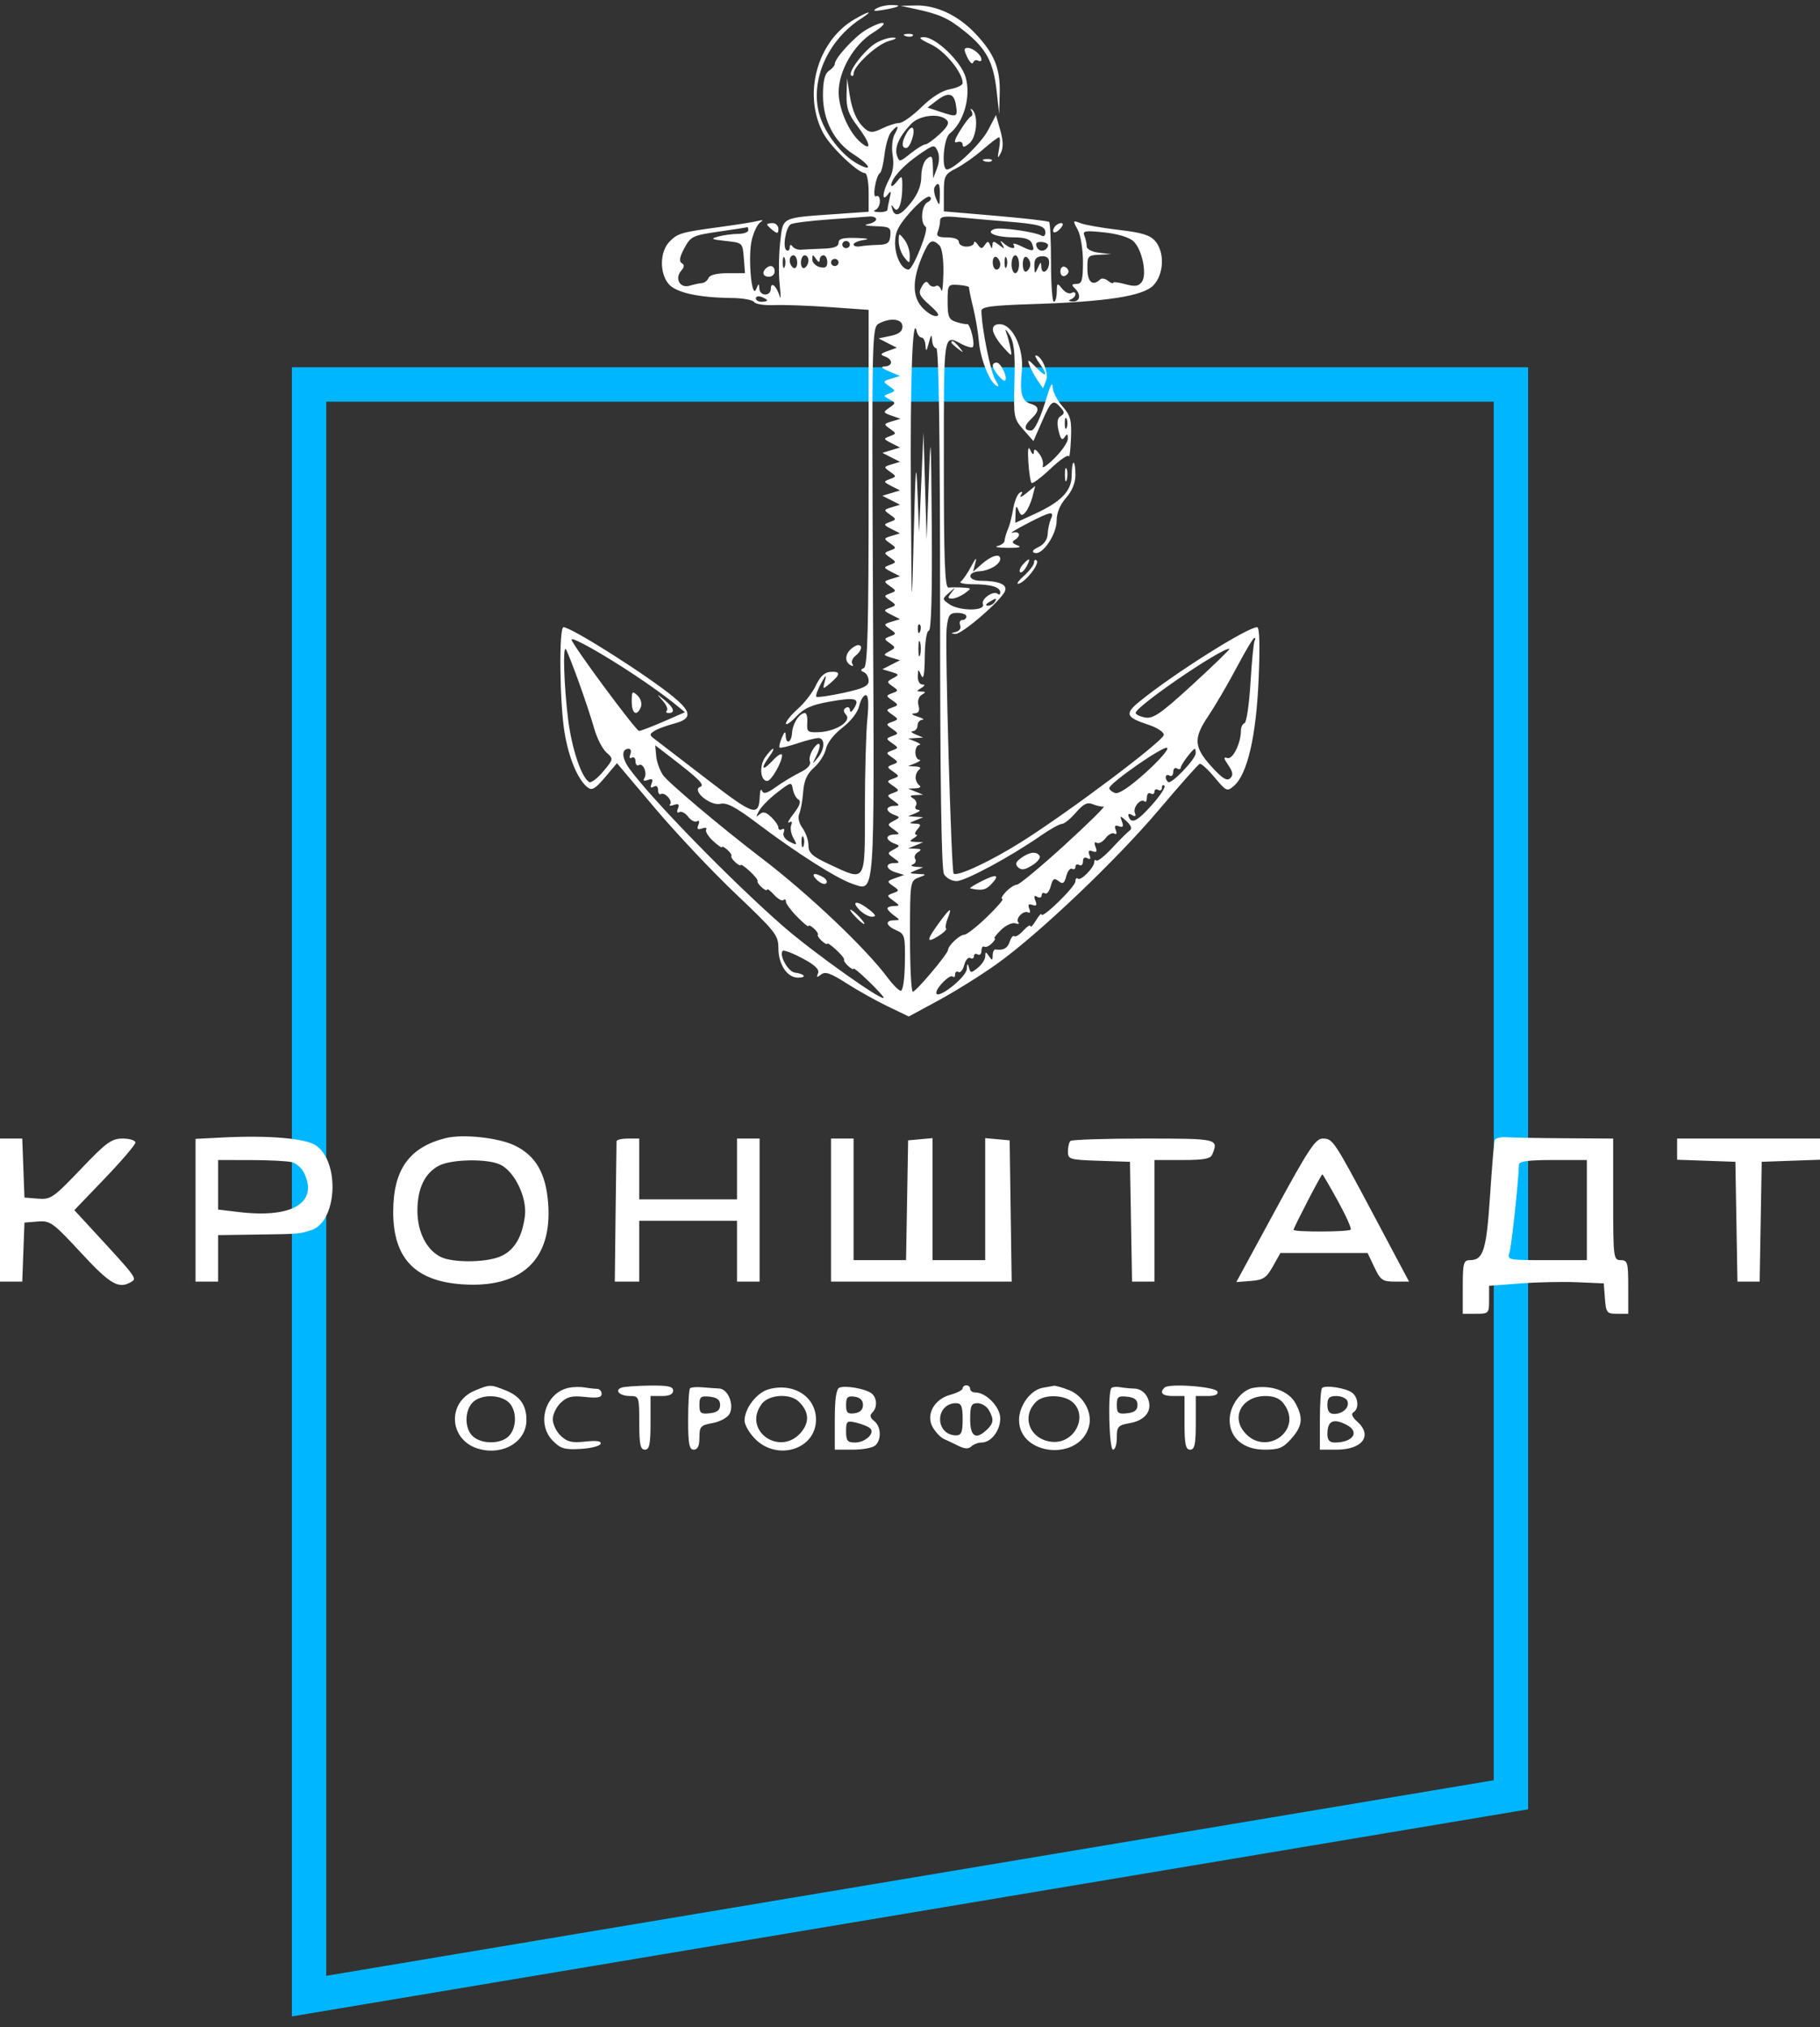 <svg width="106" height="118" viewBox="0 0 106 118" fill="none" xmlns="http://www.w3.org/2000/svg">
<rect x="0" y="0" width="106" height="118" fill="#333333" stroke="none"/>
<path d="M18 22.382H88V104.481L18 116.201V22.382Z" stroke="#00B7FF" stroke-width="2"/>
<path fill-rule="evenodd" clip-rule="evenodd" d="M51.029 0.501C50.798 0.645 50.928 0.666 51.467 0.572C52.411 0.408 52.59 0.289 51.887 0.293C51.596 0.295 51.21 0.389 51.029 0.501ZM53.219 0.503C54.733 0.829 55.186 1.03 56.166 1.81C57.435 2.819 57.858 3.601 58.044 5.286L58.194 6.639L58.225 5.436C58.263 3.978 57.911 3.119 56.799 1.946C55.794 0.886 54.527 0.292 53.328 0.319L52.453 0.338L53.219 0.503ZM49.776 1.117C47.589 2.384 46.735 5.497 47.953 7.766C48.374 8.551 49.971 10.074 50.373 10.074C50.493 10.074 50.591 10.581 50.591 11.2V12.327L48.675 12.462C45.445 12.689 45.608 12.605 45.437 14.127C45.355 14.854 45.343 15.948 45.409 16.56C45.476 17.172 45.477 17.485 45.412 17.256C45.243 16.669 44.897 16.361 44.897 16.798C44.897 17.267 44.244 17.257 44.224 16.788C44.211 16.477 44.184 16.484 44.039 16.836C43.773 17.483 43.55 14.912 43.789 13.947C43.899 13.501 44.119 13.05 44.279 12.944C44.483 12.809 44.44 12.786 44.13 12.864C43.889 12.926 42.953 13.076 42.05 13.198C39.658 13.521 39.478 13.573 38.99 14.071C38.426 14.646 38.402 15.897 38.943 16.532C39.374 17.038 40.68 17.326 42.639 17.348C43.264 17.355 43.841 17.46 43.92 17.583C44 17.705 44.523 17.786 45.083 17.762C45.643 17.738 47.111 17.791 48.346 17.879L50.591 18.038V28.402C50.591 36.49 50.531 38.794 50.317 38.888C50.098 38.986 50.098 39.034 50.317 39.131C50.468 39.198 50.591 39.425 50.591 39.635C50.591 39.936 50.279 40.084 49.12 40.336C48.311 40.511 47.604 40.611 47.548 40.559C47.493 40.506 47.614 40.159 47.817 39.788C48.103 39.265 48.155 39.23 48.045 39.634C47.905 40.152 47.907 40.153 48.372 39.758C48.968 39.252 48.963 39.071 48.354 39.113C48.026 39.136 47.758 39.387 47.524 39.891C47.335 40.3 46.863 40.915 46.476 41.259C46.089 41.602 45.773 41.987 45.773 42.115C45.773 42.243 46.044 42.062 46.375 41.713C46.844 41.219 47.279 41.027 48.344 40.841C49.835 40.581 50.096 40.654 49.742 41.232C49.604 41.457 49.506 41.501 49.502 41.339C49.499 41.19 49.392 41.128 49.266 41.202C49.108 41.295 49.112 41.423 49.281 41.617C49.608 41.991 48.679 42.579 47.694 42.622C47.041 42.65 46.981 42.602 47.018 42.08C47.041 41.766 46.979 41.508 46.881 41.508C46.561 41.508 46.166 42.111 46.133 42.648C46.097 43.238 45.78 43.374 45.759 42.809C45.749 42.544 45.687 42.581 45.535 42.943C45.42 43.218 45.361 43.476 45.405 43.518C45.45 43.56 45.907 43.453 46.423 43.28C46.939 43.107 47.496 42.965 47.662 42.965C48.066 42.965 48.044 43.622 47.622 44.122C47.293 44.513 47.29 44.511 47.513 44.072C47.867 43.375 47.787 43.022 47.396 43.553C47.204 43.813 47.102 44.161 47.169 44.326C47.247 44.52 47.039 44.75 46.587 44.972C46.199 45.161 45.572 45.541 45.192 45.815C44.684 46.182 44.472 46.243 44.388 46.045C44.325 45.897 44.265 46.01 44.254 46.296C44.203 47.581 43.953 47.504 41.151 45.346C39.674 44.208 38.312 43.162 38.123 43.021C37.819 42.794 37.817 42.74 38.107 42.553C38.288 42.436 38.806 42.243 39.257 42.124C40.296 41.851 40.301 41.474 39.278 40.617C37.803 39.382 33.285 36.512 32.818 36.512C32.549 36.512 32.59 40.856 32.876 42.613C33.121 44.12 33.65 45.387 34.224 45.839C34.473 46.036 34.669 45.923 35.233 45.256L35.933 44.428L38.17 47.074C39.4 48.528 41.516 50.77 42.871 52.054C45.155 54.219 45.335 54.448 45.335 55.189C45.335 56.146 45.843 56.912 46.479 56.912C47.017 56.912 46.877 56.699 46.286 56.617C45.895 56.563 45.352 55.577 45.589 55.352C45.654 55.291 46.171 55.488 46.738 55.789C47.46 56.173 47.732 56.433 47.643 56.654C47.541 56.906 47.578 56.921 47.821 56.73C48.062 56.54 48.376 56.649 49.304 57.243C49.952 57.658 51.032 58.262 51.705 58.586L52.929 59.174L54.662 58.236C55.615 57.721 57.134 56.773 58.037 56.13C60.462 54.405 64.999 50.094 67.509 47.128C68.72 45.697 69.784 44.499 69.871 44.465C69.959 44.432 70.35 44.787 70.74 45.255C71.418 46.069 71.468 46.091 71.863 45.751C72.648 45.076 73.159 42.882 73.303 39.582C73.389 37.598 73.359 36.512 73.218 36.512C72.644 36.512 68.307 39.252 66.359 40.846C65.487 41.56 65.568 41.758 66.912 42.2C67.391 42.358 67.783 42.617 67.783 42.777C67.783 43.117 62.307 47.233 59.489 49.01C57.712 50.131 55.732 51.056 55.54 50.853C55.405 50.711 55.03 37.49 55.135 36.564C55.223 35.796 55.305 35.679 55.761 35.679C56.049 35.679 56.285 35.773 56.285 35.887C56.285 36.002 56.176 36.095 56.043 36.095C55.909 36.095 55.855 36.23 55.921 36.395C55.991 36.568 55.886 36.733 55.671 36.787C55.366 36.863 55.361 36.884 55.643 36.904C56.029 36.931 58.342 34.929 58.537 34.399C58.675 34.024 58.166 33.813 57.106 33.809C56.35 33.805 56.304 33.296 57.056 33.255C57.632 33.223 58.256 32.846 58.256 32.531C58.256 32.201 57.747 32.34 57.203 32.817L56.669 33.285L56.808 32.765C56.903 32.41 56.824 32.476 56.562 32.973C56.35 33.374 56.078 33.77 55.957 33.855C55.836 33.939 56.148 34.009 56.65 34.011C57.712 34.014 58.256 34.176 58.256 34.487C58.256 34.608 58.194 34.648 58.118 34.576C57.876 34.346 57.121 34.864 57.247 35.175C57.411 35.581 55.864 35.578 55.287 35.171C54.866 34.875 54.866 34.868 55.288 34.495C55.663 34.162 55.68 34.161 55.425 34.482C55.183 34.787 55.188 34.846 55.45 34.846C55.622 34.846 55.955 34.709 56.188 34.541C56.6 34.245 56.596 34.234 56.066 34.204C55.765 34.187 55.395 34.188 55.245 34.206C55.03 34.233 54.971 32.664 54.971 26.963C54.971 19.206 54.931 19.467 56.03 20.041C56.311 20.188 56.592 20.261 56.653 20.202C56.809 20.054 56.505 18.819 56.324 18.864C56.242 18.884 55.954 18.828 55.683 18.741C55.262 18.604 55.19 18.433 55.19 17.563C55.19 16.566 55.204 16.545 55.828 16.588C56.18 16.612 56.455 16.678 56.441 16.736C56.427 16.793 56.531 17.308 56.673 17.881C56.815 18.453 56.967 19.343 57.01 19.858C57.096 20.884 57.622 22.216 58.038 22.46C58.197 22.554 58.172 22.42 57.975 22.122C57.699 21.703 57.161 19.042 57.161 18.091C57.161 17.86 57.763 17.78 60.063 17.706C64.463 17.566 66.578 17.239 67.181 16.606C67.789 15.966 67.843 14.69 67.288 14.04C66.987 13.686 66.522 13.543 65.153 13.382C64.191 13.269 63.19 13.093 62.93 12.992C62.477 12.814 62.47 12.83 62.765 13.366C62.934 13.674 63.072 14.511 63.073 15.226C63.074 16.313 63.013 16.527 62.702 16.527C62.413 16.527 62.388 16.583 62.593 16.777C62.979 17.145 62.913 17.571 62.472 17.552C62.243 17.542 62.199 17.493 62.363 17.43C62.513 17.373 62.636 17.234 62.636 17.122C62.636 17.011 62.531 16.981 62.403 17.056C62.274 17.132 62.031 17.02 61.862 16.808C61.575 16.448 61.555 16.46 61.548 16.996C61.544 17.311 61.468 17.568 61.377 17.568C61.287 17.568 61.213 16.545 61.213 15.295C61.213 14.045 61.163 12.977 61.103 12.921C61.043 12.864 59.639 12.703 57.982 12.561L54.971 12.304V11.236C54.971 10.244 55.021 10.143 55.688 9.802C56.083 9.6 56.778 9.11 57.233 8.714C57.689 8.317 58.118 7.992 58.186 7.992C58.255 7.992 58.255 8.297 58.186 8.669C58.083 9.231 58.1 9.272 58.286 8.911C58.443 8.608 58.434 8.205 58.259 7.586L58.007 6.696L57.559 7.557C57.145 8.352 55.566 9.866 55.151 9.866C54.816 9.866 54.955 8.056 55.312 7.775C56.136 7.125 56.563 5.614 56.24 4.495C55.976 3.579 54.501 2.164 53.812 2.164C53.448 2.164 53.55 2.268 54.221 2.584C55.041 2.97 56.066 4.221 56.066 4.837C56.066 4.959 55.736 5.118 55.334 5.19C54.869 5.273 54.259 5.657 53.664 6.24C53.148 6.746 52.566 7.16 52.37 7.161C52.175 7.162 51.73 7.303 51.383 7.476C50.893 7.719 50.681 7.734 50.44 7.543C49.941 7.15 49.636 6.498 49.48 5.494L49.335 4.558L49.306 5.515C49.283 6.276 49.412 6.65 49.934 7.335C50.699 8.339 50.802 8.86 50.122 8.285C49.446 7.714 48.849 6.356 48.844 5.379C48.837 4.139 49.728 2.592 50.847 1.902C51.884 1.263 51.527 1.107 50.452 1.731C49.788 2.116 48.62 3.385 48.62 3.722C48.62 3.813 48.465 3.995 48.276 4.127C48.032 4.296 47.931 4.714 47.931 5.556C47.931 7.003 48.589 8.267 49.715 8.986C50.7 9.614 50.871 10.044 49.931 9.529C49.014 9.028 48.029 7.749 47.721 6.661C47.166 4.704 48.193 2.348 50.153 1.082C50.91 0.593 50.636 0.618 49.776 1.117ZM52.74 2.098C52.898 2.158 53.087 2.15 53.16 2.081C53.232 2.012 53.103 1.963 52.872 1.972C52.617 1.982 52.565 2.031 52.74 2.098ZM51.016 2.506C50.364 2.89 49.367 4.192 49.574 4.389C49.651 4.463 49.715 4.417 49.715 4.287C49.715 3.84 51.075 2.58 51.763 2.391C52.2 2.271 52.292 2.196 52.014 2.188C51.774 2.181 51.324 2.324 51.016 2.506ZM56.336 3.332C56.48 3.632 56.634 3.771 56.679 3.643C56.724 3.515 56.851 3.463 56.961 3.528C57.071 3.593 57.161 3.565 57.161 3.467C57.161 3.199 56.674 2.788 56.355 2.788C56.133 2.788 56.129 2.9 56.336 3.332ZM55.675 6.119C55.784 6.823 55.753 6.836 54.748 6.503L54.022 6.262L54.521 5.878C55.231 5.332 55.564 5.401 55.675 6.119ZM56.58 6.466C56.66 6.599 56.648 6.739 56.553 6.778C56.458 6.816 56.168 7.194 55.91 7.616C55.577 8.16 55.531 8.351 55.752 8.271C55.925 8.208 56.066 8.274 56.066 8.419C56.066 8.6 56.191 8.574 56.469 8.335C56.888 7.974 56.991 6.706 56.627 6.39C56.521 6.298 56.499 6.332 56.58 6.466ZM55.128 6.976C55.308 7.147 55.202 7.367 54.726 7.808C54.371 8.139 53.992 8.409 53.885 8.409C53.778 8.409 53.395 8.645 53.033 8.934C52.399 9.442 52.371 9.446 52.238 9.046C52.084 8.587 52.385 7.923 53.066 7.212C53.551 6.705 54.705 6.573 55.128 6.976ZM52.108 7.812C51.967 8.063 51.916 8.597 51.99 9.039C52.076 9.548 52.008 10.03 51.796 10.417C51.398 11.141 51.332 11.824 51.708 11.323C51.892 11.078 51.916 11.123 51.817 11.531C51.748 11.818 51.691 12.122 51.689 12.208C51.687 12.294 51.464 12.357 51.193 12.348C50.922 12.339 50.824 12.284 50.974 12.226C51.125 12.168 51.248 11.936 51.248 11.71C51.248 11.484 51.151 11.356 51.032 11.425C50.787 11.569 51.002 10.244 51.251 10.074C51.335 10.017 51.455 9.525 51.518 8.982C51.581 8.438 51.755 7.852 51.905 7.68C52.298 7.231 52.399 7.296 52.108 7.812ZM52.799 7.753C52.504 8.276 52.496 8.617 52.777 8.617C53.017 8.617 53.338 7.62 53.154 7.445C53.089 7.383 52.929 7.522 52.799 7.753ZM54.575 9.795L54.349 10.386L54.331 9.684C54.317 9.085 54.266 9.02 53.986 9.242C53.801 9.387 53.657 9.841 53.657 10.274C53.657 10.797 53.462 11.293 53.055 11.802C52.44 12.572 52.108 12.675 51.957 12.143C51.888 11.901 51.911 11.897 52.077 12.121C52.322 12.453 52.558 11.798 52.552 10.803C52.548 10.209 52.532 10.198 52.227 10.582C52.05 10.805 51.905 10.896 51.905 10.785C51.905 10.406 52.607 9.629 53.513 9.006C54.38 8.408 54.424 8.4 54.609 8.794C54.725 9.042 54.712 9.439 54.575 9.795ZM57.339 9.384C57.497 9.444 57.686 9.436 57.759 9.367C57.831 9.298 57.702 9.249 57.471 9.258C57.216 9.268 57.164 9.317 57.339 9.384ZM54.738 11.375C54.725 12.008 54.711 12.02 54.519 11.564C54.406 11.296 54.369 10.992 54.436 10.888C54.66 10.543 54.752 10.691 54.738 11.375ZM54.017 11.777C53.663 11.965 53.588 12.984 53.912 13.203C54.118 13.343 53.179 15.686 52.915 15.691C52.523 15.698 52.138 14.946 52.131 14.162C52.125 13.521 52.305 13.153 53.021 12.341C53.514 11.781 54.019 11.383 54.144 11.456C54.283 11.538 54.234 11.662 54.017 11.777ZM51.029 12.766C51.029 12.872 50.807 13 50.536 13.05C50.265 13.1 50.461 13.153 50.972 13.168C51.821 13.194 51.896 13.241 51.855 13.717C51.818 14.144 51.69 14.241 51.145 14.254C50.78 14.262 50.309 14.301 50.098 14.339C49.888 14.377 49.715 14.33 49.715 14.233C49.715 14.136 49.986 14.018 50.317 13.97C50.689 13.917 50.522 13.872 49.879 13.852C49.086 13.829 48.839 13.895 48.839 14.133C48.839 14.357 48.575 14.455 47.908 14.477C47.396 14.495 46.829 14.521 46.649 14.537C46.468 14.552 46.248 14.467 46.159 14.349C46.057 14.212 45.997 14.233 45.995 14.406C45.993 14.556 45.91 14.63 45.809 14.571C45.565 14.428 45.762 13.228 46.059 13.053C46.188 12.977 47.187 12.852 48.278 12.775C49.37 12.698 50.435 12.621 50.646 12.604C50.856 12.586 51.029 12.659 51.029 12.766ZM58.585 12.891C60.518 13.046 60.884 13.149 60.884 13.535C60.884 13.706 60.793 13.792 60.682 13.727C60.291 13.497 58.256 13.21 57.911 13.336C57.35 13.54 57.999 13.814 59.054 13.818C59.692 13.82 60.003 13.923 60.1 14.163C60.294 14.646 60.182 14.68 59.498 14.343C59.169 14.18 58.957 14.137 59.028 14.246C59.216 14.534 58.834 14.492 58.487 14.185C58.247 13.974 58.226 13.984 58.376 14.238C58.534 14.507 58.508 14.51 58.189 14.264C57.875 14.022 57.816 14.022 57.801 14.264C57.786 14.504 57.764 14.505 57.665 14.266C57.565 14.027 57.516 14.027 57.354 14.266C57.194 14.502 57.125 14.497 56.945 14.238C56.827 14.066 56.728 14.022 56.726 14.141C56.725 14.259 56.526 14.356 56.285 14.356C56.044 14.356 55.847 14.236 55.847 14.089C55.847 13.928 55.575 13.821 55.167 13.821C54.636 13.821 54.516 13.749 54.619 13.492C54.692 13.311 54.752 13.023 54.752 12.852C54.752 12.603 54.976 12.564 55.902 12.655C56.534 12.717 57.742 12.823 58.585 12.891ZM44.678 13.067C44.678 13.11 44.825 13.262 45.006 13.405C45.275 13.617 45.335 13.603 45.335 13.326C45.335 13.14 45.187 12.989 45.006 12.989C44.825 12.989 44.678 13.024 44.678 13.067ZM61.423 13.211C61.187 13.573 61.456 13.65 61.756 13.306C61.929 13.108 61.945 12.989 61.8 12.989C61.672 12.989 61.502 13.088 61.423 13.211ZM43.583 13.405C43.583 13.519 43.312 13.614 42.98 13.616C42.649 13.617 42.132 13.687 41.831 13.771C41.36 13.901 41.422 13.937 42.269 14.028C43.251 14.133 43.254 14.136 43.321 15.018L43.389 15.903H42.384C41.748 15.903 41.338 16.005 41.267 16.18C41.205 16.333 41.036 16.467 40.89 16.478C40.745 16.488 40.418 16.558 40.163 16.633C39.601 16.799 39.278 16.215 39.677 15.757C39.864 15.542 39.872 15.414 39.702 15.315C39.538 15.218 39.587 14.945 39.858 14.446C40.232 13.757 40.341 13.704 41.863 13.484C42.749 13.356 43.498 13.239 43.528 13.224C43.558 13.209 43.583 13.29 43.583 13.405ZM66.001 14.032C66.52 14.501 66.828 15.993 66.494 16.423C66.304 16.669 66.094 16.695 65.538 16.543C65.147 16.436 64.826 16.4 64.826 16.463C64.826 16.527 64.694 16.474 64.532 16.347C64.371 16.219 64.171 16.179 64.088 16.258C63.647 16.677 63.344 16.442 63.333 15.673C63.321 14.905 63.358 14.86 64.019 14.829L64.717 14.796L64.005 14.712C63.596 14.663 63.293 14.508 63.293 14.345C63.293 14.19 63.233 13.913 63.158 13.729C63.041 13.438 63.186 13.412 64.308 13.529C65.076 13.609 65.757 13.812 66.001 14.032ZM52.343 14.054C52.343 14.34 52.488 14.756 52.664 14.979C52.975 15.368 52.986 15.364 52.986 14.862C52.986 14.576 52.841 14.16 52.664 13.938C52.354 13.547 52.343 13.552 52.343 14.054ZM49.496 14.238C49.496 14.352 49.397 14.446 49.277 14.446C49.156 14.446 49.058 14.352 49.058 14.238C49.058 14.123 49.156 14.029 49.277 14.029C49.397 14.029 49.496 14.123 49.496 14.238ZM54.708 14.279C54.865 14.428 54.961 15.078 54.946 15.893C54.932 16.643 54.875 17.091 54.819 16.889C54.764 16.688 54.617 16.582 54.492 16.656C54.367 16.729 54.188 16.671 54.094 16.526C53.968 16.332 53.859 16.377 53.679 16.696C53.471 17.067 53.538 17.22 54.149 17.764C54.67 18.229 54.763 18.399 54.494 18.4C54.292 18.401 53.913 18.143 53.652 17.828C53.115 17.182 53.15 16.192 53.758 14.81C54.124 13.977 54.292 13.883 54.708 14.279ZM61.038 14.321C60.918 14.663 60.507 14.689 60.376 14.364C60.291 14.153 60.386 14.067 60.68 14.088C60.916 14.105 61.077 14.21 61.038 14.321ZM45.699 15.539C45.638 15.682 45.588 15.565 45.588 15.278C45.588 14.992 45.638 14.875 45.699 15.018C45.76 15.161 45.76 15.396 45.699 15.539ZM46.43 15.291C46.43 15.526 46.331 15.662 46.211 15.591C46.09 15.52 45.992 15.327 45.992 15.162C45.992 14.997 46.09 14.862 46.211 14.862C46.331 14.862 46.43 15.055 46.43 15.291ZM47.087 15.162C47.087 15.327 46.988 15.52 46.868 15.591C46.747 15.662 46.649 15.526 46.649 15.291C46.649 15.055 46.747 14.862 46.868 14.862C46.988 14.862 47.087 14.997 47.087 15.162ZM47.74 15.122C47.742 14.979 47.842 14.862 47.963 14.862C48.083 14.862 48.182 15.041 48.182 15.259C48.182 15.553 48.069 15.628 47.744 15.547C47.503 15.487 47.307 15.285 47.309 15.098C47.312 14.802 47.34 14.799 47.525 15.07C47.666 15.278 47.738 15.296 47.74 15.122ZM58.256 15.395C58.256 15.56 58.158 15.695 58.037 15.695C57.917 15.695 57.818 15.502 57.818 15.266C57.818 15.03 57.917 14.895 58.037 14.966C58.158 15.037 58.256 15.23 58.256 15.395ZM58.62 15.539C58.559 15.682 58.51 15.565 58.51 15.278C58.51 14.992 58.559 14.875 58.62 15.018C58.681 15.161 58.681 15.396 58.62 15.539ZM59.351 15.383C59.351 15.669 59.253 15.903 59.132 15.903C59.012 15.903 58.913 15.669 58.913 15.383C58.913 15.096 59.012 14.862 59.132 14.862C59.253 14.862 59.351 15.096 59.351 15.383ZM60.008 15.383C60.008 15.541 59.91 15.728 59.789 15.799C59.665 15.872 59.57 15.693 59.57 15.383C59.57 15.072 59.665 14.893 59.789 14.966C59.91 15.037 60.008 15.224 60.008 15.383ZM61.103 15.279C61.103 15.786 60.67 16.046 60.65 15.551C60.636 15.215 60.614 15.219 60.446 15.591C60.275 15.97 60.257 15.961 60.243 15.479C60.231 15.094 60.346 14.942 60.665 14.919C60.96 14.898 61.103 15.016 61.103 15.279ZM48.839 15.278C48.839 15.393 48.74 15.487 48.62 15.487C48.499 15.487 48.401 15.393 48.401 15.278C48.401 15.164 48.499 15.07 48.62 15.07C48.74 15.07 48.839 15.164 48.839 15.278ZM44.605 15.626C44.353 15.865 44.445 16.111 44.787 16.111C44.968 16.111 45.116 15.971 45.116 15.799C45.116 15.474 44.857 15.386 44.605 15.626ZM61.76 15.799C61.76 15.99 61.866 16.112 61.996 16.071C62.125 16.03 62.231 15.908 62.231 15.799C62.231 15.69 62.125 15.568 61.996 15.527C61.866 15.486 61.76 15.608 61.76 15.799ZM44.678 17.486C44.678 17.532 44.53 17.568 44.349 17.568C44.169 17.568 44.021 17.477 44.021 17.367C44.021 17.256 44.169 17.219 44.349 17.285C44.53 17.351 44.678 17.442 44.678 17.486ZM52.562 19.009C52.562 19.289 52.353 19.452 51.866 19.554L51.169 19.7L51.702 19.973L52.233 20.245L51.706 20.433C51.267 20.589 51.239 20.643 51.541 20.753C52.021 20.928 52.008 21.311 51.522 21.332C51.272 21.343 51.362 21.443 51.781 21.619L52.423 21.888L51.904 22.044C51.411 22.193 51.405 22.215 51.788 22.481C52.169 22.746 52.17 22.769 51.805 22.902C51.437 23.036 51.437 23.052 51.808 23.25C52.179 23.447 52.178 23.469 51.797 23.734C51.42 23.996 51.427 24.021 51.922 24.195L52.445 24.379L51.941 24.531C51.463 24.675 51.458 24.698 51.835 24.962C52.219 25.231 52.219 25.246 51.825 25.392C51.443 25.532 51.449 25.559 51.917 25.797L52.419 26.052L51.905 26.207L51.391 26.362L51.905 26.624L52.419 26.885L51.928 27.033C51.462 27.174 51.457 27.195 51.835 27.46C52.219 27.729 52.219 27.744 51.825 27.89C51.443 28.03 51.449 28.057 51.917 28.295L52.419 28.55L51.905 28.705L51.391 28.86L51.905 29.122L52.419 29.383L51.928 29.531C51.462 29.672 51.457 29.693 51.835 29.958C52.219 30.227 52.219 30.242 51.825 30.388C51.443 30.528 51.449 30.555 51.917 30.793L52.419 31.048L51.928 31.197C51.462 31.337 51.457 31.359 51.835 31.623C52.215 31.89 52.216 31.909 51.844 32.046C51.47 32.184 51.47 32.201 51.844 32.462C52.216 32.723 52.215 32.742 51.825 32.886C51.443 33.026 51.449 33.053 51.917 33.291L52.419 33.546L51.928 33.695C51.462 33.835 51.457 33.857 51.835 34.122C52.215 34.388 52.216 34.407 51.844 34.544C51.47 34.681 51.47 34.699 51.844 34.96C52.216 35.221 52.215 35.24 51.825 35.384C51.443 35.524 51.449 35.551 51.917 35.789L52.419 36.044L51.928 36.193C51.462 36.333 51.457 36.355 51.835 36.62C52.215 36.886 52.216 36.905 51.844 37.042C51.479 37.176 51.478 37.202 51.825 37.444C52.172 37.685 52.17 37.716 51.796 37.915C51.424 38.112 51.432 38.138 51.907 38.282L52.419 38.436L51.905 38.698L51.391 38.959L51.903 39.113C52.378 39.257 52.386 39.283 52.014 39.48C51.64 39.679 51.638 39.711 51.985 39.952C52.332 40.193 52.331 40.219 51.966 40.353C51.593 40.491 51.593 40.508 51.966 40.77C52.34 41.031 52.34 41.048 51.966 41.186C51.593 41.323 51.593 41.341 51.966 41.602C52.34 41.864 52.34 41.881 51.966 42.019C51.593 42.156 51.593 42.173 51.966 42.435C52.34 42.696 52.34 42.714 51.966 42.851C51.593 42.989 51.593 43.006 51.966 43.267C52.34 43.529 52.34 43.546 51.966 43.684C51.593 43.821 51.593 43.839 51.966 44.1C52.327 44.353 52.328 44.383 51.987 44.507C51.647 44.632 51.649 44.663 52.012 44.915C52.389 45.178 52.389 45.194 52.012 45.331C51.634 45.469 51.634 45.485 52.012 45.748C52.389 46.01 52.389 46.026 52.012 46.164C51.638 46.3 51.639 46.322 52.036 46.607C52.416 46.881 52.419 46.908 52.069 46.914C51.858 46.917 51.686 47.004 51.686 47.106C51.686 47.208 51.858 47.355 52.069 47.432C52.431 47.565 52.43 47.585 52.054 47.785C51.669 47.991 51.669 48.008 52.054 48.285C52.426 48.553 52.427 48.573 52.069 48.579C51.858 48.583 51.686 48.669 51.686 48.772C51.686 48.874 51.858 49.02 52.069 49.098C52.431 49.23 52.43 49.25 52.054 49.451C51.669 49.657 51.669 49.673 52.054 49.951C52.426 50.219 52.427 50.238 52.069 50.244C51.524 50.254 51.594 50.611 52.175 50.787L52.664 50.934L52.141 51.118C51.649 51.291 51.641 51.319 52.011 51.576C52.389 51.839 52.389 51.855 52.012 51.993C51.638 52.129 51.639 52.151 52.036 52.436C52.416 52.71 52.419 52.736 52.069 52.742C51.858 52.746 51.686 52.809 51.686 52.882C51.686 52.956 51.858 53.14 52.069 53.292C52.434 53.555 52.434 53.569 52.069 53.575C51.523 53.585 51.596 53.892 52.206 54.157C52.695 54.368 52.725 54.485 52.701 56.047C52.686 57.038 52.586 57.697 52.455 57.676C52.333 57.657 51.998 57.322 51.71 56.932C50.45 55.228 47.11 52.058 44.378 49.974C42.05 48.2 38.918 45.561 38.613 45.12C38.426 44.848 38.247 44.346 38.217 44.006L38.161 43.387L38.956 43.998C40.759 45.386 41.069 45.695 40.774 45.81C40.263 46.011 41.368 46.934 41.954 46.794C42.331 46.704 42.849 46.98 44.149 47.962C46.381 49.648 48.775 51.167 49.647 51.45C50.98 51.884 50.927 52.61 50.844 35.044C50.772 19.695 50.785 19.059 51.173 18.845C51.847 18.472 52.562 18.556 52.562 19.009ZM57.826 19.195C57.83 19.388 58.086 19.827 58.394 20.17C58.948 20.787 58.954 20.788 58.853 20.274C58.797 19.988 58.682 19.567 58.599 19.338C58.516 19.109 58.604 19.178 58.795 19.491C59.065 19.933 59.13 20.545 59.083 22.207C59.025 24.267 59.046 24.38 59.606 25.015L60.19 25.677L60.687 24.537C61.223 23.308 61.336 23.223 61.774 23.725C62.008 23.993 62.009 24.084 61.778 24.22C61.583 24.334 61.544 24.598 61.651 25.064C61.766 25.561 61.859 25.665 62 25.454C62.152 25.227 62.192 25.243 62.195 25.534C62.197 25.736 61.844 26.251 61.411 26.679C60.978 27.106 60.671 27.312 60.73 27.135C60.788 26.959 60.699 26.637 60.532 26.419C60.308 26.129 60.223 26.103 60.212 26.324C60.203 26.507 60.124 26.462 60.01 26.207C59.885 25.927 59.846 26.152 59.893 26.897C59.931 27.505 60.015 28.052 60.079 28.114C60.144 28.175 60.641 27.802 61.185 27.285C61.729 26.769 62.208 26.442 62.248 26.559C62.29 26.676 62.347 26.209 62.375 25.522C62.42 24.449 62.349 24.185 61.875 23.649C61.571 23.305 61.316 22.804 61.308 22.534C61.298 22.224 61.19 22.387 61.011 22.981C60.608 24.324 60.267 25.062 60.05 25.062C59.638 25.062 59.628 24.799 60.026 24.421C60.556 23.917 60.557 23.667 60.032 23.508C59.507 23.35 59.383 22.891 59.514 21.591C59.642 20.327 59.004 18.928 58.276 18.876C57.976 18.855 57.821 18.964 57.826 19.195ZM53.673 19.65C53.785 19.65 53.888 19.861 53.902 20.118C53.923 20.497 53.96 20.467 54.095 19.962C54.23 19.457 54.267 19.427 54.288 19.806C54.302 20.064 54.413 20.274 54.533 20.274C54.677 20.274 54.752 25.449 54.752 35.381C54.752 45.395 54.828 50.622 54.979 50.889C55.104 51.111 55.433 51.292 55.71 51.292C56.221 51.292 58.876 49.86 60.643 48.631C61.173 48.263 61.715 47.962 61.848 47.963C61.98 47.964 62.346 47.668 62.66 47.305C63.101 46.795 63.325 46.684 63.645 46.816C63.873 46.909 64.159 46.972 64.279 46.954C64.399 46.936 63.367 47.951 61.986 49.211C60.603 50.47 59.362 51.5 59.227 51.5C59.092 51.5 58.803 51.687 58.585 51.916C58.367 52.145 58.274 52.333 58.378 52.333C58.483 52.333 58.083 52.801 57.49 53.373C56.896 53.946 56.3 54.414 56.163 54.414C55.896 54.414 55.227 55.04 55.212 55.304C55.198 55.537 53.359 57.72 53.164 57.733C53.074 57.74 53 56.29 53 54.512C53 51.353 53.011 51.274 53.493 51.09C53.985 50.902 53.984 50.902 53.438 50.874C52.934 50.848 52.925 50.832 53.328 50.667L53.767 50.489L53.328 50.457C53.085 50.44 53.013 50.379 53.166 50.321C53.317 50.263 53.378 50.119 53.302 50.002C53.225 49.884 53.299 49.706 53.465 49.606C53.696 49.467 53.665 49.421 53.328 49.407L52.891 49.389L53.328 49.21L53.767 49.031L53.328 49.013C52.964 48.999 52.946 48.962 53.219 48.794C53.4 48.683 53.461 48.591 53.356 48.589C53.251 48.587 53.288 48.445 53.438 48.273C53.664 48.015 53.64 47.959 53.3 47.947C52.919 47.933 52.921 47.919 53.328 47.753L53.767 47.574L53.328 47.545L52.891 47.515L53.328 47.337C53.569 47.238 53.638 47.151 53.48 47.143C53.322 47.135 53.261 47.024 53.344 46.897C53.426 46.77 53.358 46.584 53.192 46.484C52.961 46.344 52.992 46.298 53.328 46.284L53.767 46.266L53.328 46.088L52.891 45.909L53.328 45.891C53.571 45.881 53.669 45.805 53.547 45.72C53.427 45.636 53.328 45.427 53.328 45.255C53.328 45.083 53.427 44.874 53.547 44.79C53.669 44.705 53.571 44.629 53.328 44.619L52.891 44.601L53.328 44.422C53.569 44.324 53.664 44.237 53.54 44.229C53.415 44.221 53.313 44.027 53.313 43.798C53.313 43.569 53.415 43.375 53.54 43.367C53.664 43.359 53.569 43.272 53.328 43.173L52.891 42.994L53.328 42.965L53.767 42.936L53.328 42.757C53.088 42.658 53.014 42.571 53.164 42.563C53.315 42.555 53.438 42.408 53.438 42.236C53.438 42.065 53.561 41.915 53.712 41.903C53.862 41.892 53.739 41.808 53.438 41.716C53.112 41.617 53.037 41.541 53.253 41.529C53.511 41.514 53.581 41.381 53.496 41.07C53.425 40.814 53.502 40.556 53.681 40.449C53.935 40.295 53.932 40.264 53.657 40.259C53.365 40.253 53.365 40.23 53.657 40.051C53.876 39.916 53.894 39.848 53.712 39.846C53.561 39.844 53.445 39.632 53.453 39.374C53.468 38.927 53.477 38.925 53.657 39.322C53.786 39.608 53.85 39.266 53.861 38.229C53.87 37.371 53.971 36.72 54.095 36.72C54.237 36.72 54.298 34.581 54.268 30.631C54.226 25.215 54.207 24.922 54.095 27.977L53.969 31.412L53.877 28.289L53.785 25.166L53.657 28.081L53.529 30.995L53.435 28.601C53.359 26.667 53.317 27.148 53.219 31.099C53.099 35.939 53.097 35.912 53.051 28.601C53.009 22.057 53.149 18.21 53.389 19.286C53.434 19.486 53.562 19.65 53.673 19.65ZM55.409 19.937C55.409 19.98 55.582 20.144 55.792 20.301C56.14 20.56 56.147 20.553 55.875 20.223C55.589 19.876 55.409 19.765 55.409 19.937ZM60.543 21.154C61.078 21.878 60.943 22.025 60.336 21.379C59.914 20.93 59.822 20.892 59.936 21.211C60.018 21.44 60.234 21.849 60.416 22.119L60.747 22.61L60.93 22.141C61.097 21.711 60.668 20.691 60.319 20.691C60.255 20.691 60.356 20.899 60.543 21.154ZM57.818 21.276C57.818 21.533 58.425 22.265 58.541 22.148C58.707 21.979 58.29 21.107 58.044 21.107C57.92 21.107 57.818 21.183 57.818 21.276ZM62.124 24.906C62.064 25.049 62.014 24.932 62.014 24.646C62.014 24.36 62.064 24.243 62.124 24.386C62.185 24.529 62.185 24.763 62.124 24.906ZM62.417 27.674C62.417 28.578 61.808 29.21 60.247 29.926L59.132 30.437L59.148 29.884C59.16 29.433 59.193 29.402 59.322 29.714C59.453 30.03 59.525 30.049 59.727 29.817C59.862 29.662 60.045 29.255 60.133 28.912L60.293 28.289L59.784 28.705C59.505 28.934 59.357 28.99 59.457 28.829C59.577 28.636 59.555 28.585 59.394 28.681C59.259 28.759 59.088 29.172 59.014 29.597C58.94 30.023 58.822 30.511 58.751 30.683C58.595 31.064 58.538 31.248 58.503 31.5C58.487 31.607 58.303 31.736 58.092 31.789C57.881 31.841 58.152 31.888 58.694 31.893C59.359 31.9 59.542 31.852 59.256 31.745C58.965 31.637 58.914 31.54 59.092 31.435C59.49 31.201 59.399 30.891 58.968 31.013C58.757 31.073 59.127 30.841 59.789 30.496C61.195 29.765 61.428 29.719 61.205 30.215C61.115 30.415 61.031 30.81 61.018 31.093C61.003 31.41 60.797 31.701 60.481 31.85C60.139 32.012 60.067 32.124 60.263 32.187C60.713 32.332 61.541 31.115 61.541 30.308C61.541 29.855 61.739 29.375 62.089 28.98C62.44 28.584 62.636 28.105 62.636 27.648C62.636 27.256 62.587 26.936 62.527 26.936C62.467 26.936 62.417 27.268 62.417 27.674ZM62.022 27.665C62.026 28.008 62.075 28.123 62.131 27.921C62.187 27.718 62.183 27.437 62.123 27.296C62.063 27.155 62.018 27.321 62.022 27.665ZM59.566 32.874C59.413 33.048 59.344 33.244 59.412 33.308C59.479 33.372 59.645 33.23 59.779 32.991C60.066 32.481 59.96 32.423 59.566 32.874ZM60.227 32.74C60.227 32.879 59.956 33.236 59.625 33.532C59.294 33.829 59.165 34.03 59.338 33.978C59.761 33.851 60.565 32.808 60.377 32.629C60.294 32.551 60.227 32.601 60.227 32.74ZM57.928 35.055C57.853 35.169 57.675 35.261 57.532 35.26C57.375 35.258 57.402 35.176 57.599 35.055C58.02 34.796 58.096 34.796 57.928 35.055ZM53.588 36.759C53.518 36.925 53.466 36.876 53.455 36.633C53.446 36.414 53.498 36.291 53.57 36.36C53.643 36.429 53.651 36.609 53.588 36.759ZM36.903 39.255C37.746 39.813 38.764 40.538 39.165 40.866L39.895 41.462L38.646 42.005C37.959 42.304 37.318 42.549 37.22 42.549C37.037 42.549 33.289 37.483 33.289 37.235C33.289 37.045 35.054 38.032 36.903 39.255ZM53.589 38.125C53.534 38.325 53.489 38.161 53.489 37.761C53.489 37.36 53.534 37.196 53.589 37.397C53.644 37.597 53.644 37.925 53.589 38.125ZM73.072 37.294C73.015 37.381 72.907 38.482 72.831 39.74C72.756 40.999 72.599 42.059 72.483 42.098C72.368 42.136 72.273 42.333 72.273 42.535C72.273 43.271 71.789 44.242 71.479 44.129C71.25 44.045 71.264 44.146 71.538 44.543C71.808 44.934 71.837 45.128 71.652 45.304C71.467 45.48 71.21 45.331 70.646 44.721C69.524 43.507 69.479 43.011 70.37 41.686C70.782 41.073 71.528 39.798 72.027 38.854C72.526 37.909 72.989 37.136 73.055 37.136C73.121 37.136 73.128 37.208 73.072 37.294ZM49.54 37.802C49.207 38.119 49.203 38.525 49.53 38.717C49.677 38.804 49.723 38.775 49.642 38.649C49.564 38.53 49.647 38.317 49.827 38.175C50.178 37.898 50.262 37.553 49.978 37.553C49.881 37.553 49.684 37.665 49.54 37.802ZM33.688 39.642C34.039 40.611 34.454 41.859 34.61 42.416C34.766 42.972 35.084 43.597 35.319 43.805C35.739 44.177 35.736 44.191 35.13 44.913C34.792 45.316 34.426 45.592 34.316 45.527C33.858 45.258 33.288 43.543 33.079 41.804C32.848 39.889 32.776 37.619 32.95 37.786C33.005 37.837 33.337 38.673 33.688 39.642ZM69.49 39.822C67.608 41.546 67.166 41.854 66.697 41.769C66.391 41.713 66.141 41.593 66.141 41.502C66.141 41.126 71.093 37.741 71.603 37.767C71.67 37.771 70.719 38.695 69.49 39.822ZM36.793 40.839C36.793 41.554 37.093 41.734 37.326 41.158C37.405 40.961 37.32 40.671 37.13 40.489C36.827 40.202 36.793 40.237 36.793 40.839ZM38.601 40.796C38.812 41.035 38.918 41.292 38.838 41.369C38.758 41.445 38.806 41.508 38.947 41.508C39.348 41.508 39.248 41.193 38.71 40.76C38.217 40.363 38.217 40.363 38.601 40.796ZM50.515 41.872C50.438 42.645 50.374 44.987 50.373 47.076C50.372 51.453 50.458 51.319 48.296 50.312C47.297 49.846 47.087 49.655 47.087 49.213C47.087 48.919 46.93 48.466 46.739 48.206C46.533 47.927 46.455 47.589 46.549 47.379C46.636 47.184 46.739 46.609 46.778 46.102C46.829 45.432 47.004 45.042 47.415 44.68C47.726 44.406 48.037 43.915 48.105 43.59C48.177 43.247 48.581 42.73 49.063 42.361C49.556 41.985 49.957 41.467 50.042 41.096C50.122 40.75 50.293 40.467 50.421 40.467C50.577 40.467 50.608 40.934 50.515 41.872ZM66.73 44.972C65.791 45.818 65.154 46.242 64.94 46.164C64.757 46.098 64.607 45.97 64.607 45.882C64.607 45.597 67.754 43.404 67.976 43.534C68.093 43.603 67.532 44.25 66.73 44.972ZM36.71 43.913C36.635 44.098 36.672 44.181 36.796 44.108C36.915 44.039 37.012 44.133 37.012 44.318C37.012 44.503 37.101 44.603 37.208 44.54C37.461 44.392 37.717 45.014 37.525 45.309C37.433 45.45 37.51 45.486 37.732 45.405C37.992 45.31 38.049 45.365 37.95 45.612C37.859 45.836 37.9 45.898 38.07 45.797C38.225 45.706 38.326 45.779 38.326 45.983C38.326 46.169 38.4 46.278 38.491 46.226C38.724 46.092 39.207 46.635 39.025 46.827C38.942 46.915 39.041 46.93 39.246 46.86C39.523 46.766 39.584 46.819 39.483 47.069C39.404 47.264 39.438 47.352 39.563 47.278C39.682 47.208 39.914 47.328 40.078 47.545C40.243 47.761 40.475 47.882 40.594 47.812C40.719 47.738 40.753 47.825 40.674 48.02C40.575 48.267 40.632 48.322 40.892 48.227C41.086 48.157 41.193 48.185 41.129 48.29C41.065 48.395 41.246 48.696 41.531 48.957C41.816 49.219 42.05 49.379 42.05 49.313C42.05 49.248 42.187 49.314 42.355 49.462C42.523 49.61 42.632 49.777 42.597 49.835C42.562 49.892 42.671 50.059 42.839 50.207C43.007 50.355 43.145 50.422 43.145 50.356C43.145 50.29 43.378 50.45 43.663 50.712C43.949 50.974 44.156 51.235 44.124 51.292C44.093 51.349 44.204 51.517 44.372 51.664C44.54 51.812 44.678 51.868 44.678 51.788C44.678 51.709 44.86 51.844 45.083 52.089C45.306 52.333 45.553 52.473 45.631 52.398C45.709 52.324 45.773 52.363 45.773 52.484C45.773 52.606 46.068 53.006 46.43 53.373C46.791 53.741 47.087 53.982 47.087 53.908C47.087 53.834 47.224 53.894 47.392 54.042C47.56 54.19 47.669 54.357 47.634 54.414C47.599 54.472 47.708 54.639 47.876 54.787C48.044 54.935 48.182 55.001 48.182 54.936C48.182 54.87 48.415 55.03 48.7 55.292C48.986 55.553 49.193 55.814 49.161 55.872C49.13 55.929 49.241 56.096 49.409 56.244C49.577 56.392 49.715 56.458 49.715 56.392C49.715 56.325 50.109 56.654 50.591 57.121C51.073 57.588 51.467 58.018 51.467 58.077C51.467 58.359 47.41 55.482 45.65 53.953C42.693 51.382 37.895 46.47 36.648 44.734C36.202 44.114 36.187 43.59 36.616 43.59C36.739 43.59 36.782 43.735 36.71 43.913ZM44.555 44.1C44.206 44.607 44.288 45.463 44.687 45.463C44.921 45.463 45.557 44.355 45.547 43.964C45.543 43.815 45.297 43.957 44.999 44.278C44.4 44.926 44.267 44.775 44.8 44.052C44.987 43.798 45.088 43.59 45.024 43.59C44.959 43.59 44.748 43.819 44.555 44.1ZM69.64 43.85C69.633 44.202 68.204 45.69 68.031 45.525C67.807 45.313 67.873 45.011 68.112 45.151C68.232 45.222 68.331 45.128 68.331 44.943C68.331 44.757 68.429 44.664 68.55 44.734C68.67 44.805 68.769 44.783 68.769 44.685C68.769 44.522 69.463 43.599 69.59 43.592C69.62 43.591 69.642 43.707 69.64 43.85ZM46.501 46.545C46.669 46.644 46.583 46.903 46.231 47.355C45.946 47.721 45.824 47.956 45.959 47.876C46.114 47.785 46.16 47.846 46.082 48.038C46.014 48.207 46.072 48.547 46.211 48.793C46.445 49.21 46.43 49.225 45.991 49.002C45.709 48.858 45.569 48.639 45.644 48.455C45.713 48.282 45.673 48.203 45.551 48.275C45.432 48.345 45.335 48.303 45.335 48.182C45.335 48.06 45.148 47.783 44.919 47.566C44.602 47.265 44.438 47.227 44.235 47.41C44.025 47.597 44.019 47.553 44.206 47.206C44.338 46.962 44.818 46.477 45.274 46.128C46.08 45.51 46.103 45.505 46.178 45.947C46.22 46.196 46.366 46.465 46.501 46.545ZM67.107 46.84C66.238 47.815 65.895 47.988 65.734 47.532C65.678 47.37 65.749 47.339 65.93 47.446C66.125 47.56 66.177 47.52 66.096 47.318C65.968 47 66.444 46.446 66.665 46.655C66.738 46.725 66.797 46.62 66.797 46.422C66.797 46.225 66.896 46.121 67.016 46.192C67.137 46.263 67.236 46.216 67.236 46.088C67.236 45.96 67.334 45.913 67.454 45.983C67.575 46.054 67.674 45.997 67.674 45.857C67.674 45.717 67.739 45.664 67.819 45.74C67.899 45.816 67.579 46.311 67.107 46.84ZM65.812 48.333C65.692 48.415 65.231 48.872 64.789 49.348C64.347 49.825 63.928 50.161 63.858 50.094C63.789 50.028 63.731 50.068 63.731 50.184C63.731 50.503 62.941 51.304 62.778 51.149C62.7 51.075 62.635 51.147 62.633 51.309C62.629 51.621 60.671 53.529 60.658 53.234C60.653 53.139 60.509 53.295 60.337 53.582C60.165 53.868 60.02 54.018 60.016 53.914C60.012 53.811 59.826 53.926 59.603 54.171C59.38 54.415 59.142 54.563 59.075 54.499C59.008 54.435 58.888 54.577 58.809 54.815C58.678 55.207 58.438 55.34 57.982 55.272C57.892 55.258 57.817 55.411 57.815 55.611C57.812 55.923 57.781 55.93 57.599 55.663C57.411 55.387 57.386 55.388 57.383 55.669C57.382 55.844 57.189 56.143 56.956 56.333C56.56 56.655 56.525 56.654 56.433 56.327C56.358 56.055 56.33 56.073 56.31 56.405C56.281 56.9 54.533 58.262 54.533 57.789C54.533 57.487 55.33 56.699 55.486 56.847C55.564 56.921 55.628 56.867 55.628 56.727C55.628 56.586 55.716 56.523 55.824 56.586C55.931 56.65 56.082 56.464 56.159 56.174C56.235 55.884 56.394 55.703 56.511 55.771C56.627 55.84 56.723 55.791 56.723 55.663C56.723 55.535 56.822 55.489 56.942 55.559C57.063 55.63 57.161 55.536 57.161 55.351C57.161 55.166 57.235 55.057 57.325 55.109C57.416 55.161 57.617 55.073 57.772 54.913C57.928 54.753 57.998 54.623 57.929 54.623C57.859 54.623 58.028 54.402 58.303 54.133C58.579 53.864 58.952 53.691 59.132 53.75C59.313 53.808 59.393 53.785 59.31 53.697C59.11 53.486 59.622 52.967 59.881 53.117C59.992 53.181 60.022 53.083 59.947 52.898C59.852 52.661 59.906 52.596 60.131 52.679C60.365 52.764 60.411 52.696 60.302 52.426C60.2 52.173 60.234 52.104 60.409 52.207C60.55 52.29 60.665 52.252 60.665 52.124C60.665 51.996 60.753 51.943 60.861 52.007C60.969 52.07 61.12 51.88 61.199 51.584C61.313 51.149 61.399 51.093 61.651 51.292C61.902 51.49 61.988 51.435 62.103 50.999C62.181 50.704 62.333 50.514 62.441 50.577C62.548 50.64 62.636 50.587 62.636 50.459C62.636 50.331 62.735 50.284 62.855 50.355C62.976 50.426 63.074 50.332 63.074 50.147C63.074 49.943 63.175 49.869 63.331 49.961C63.501 50.061 63.541 49.999 63.451 49.775C63.356 49.539 63.41 49.474 63.636 49.556C63.87 49.642 63.915 49.574 63.806 49.303C63.717 49.081 63.743 48.984 63.873 49.061C63.992 49.131 64.224 49.011 64.388 48.794C64.553 48.577 64.785 48.457 64.903 48.527C65.029 48.601 65.063 48.513 64.984 48.318C64.889 48.081 64.943 48.017 65.168 48.099C65.404 48.185 65.451 48.113 65.345 47.828C65.208 47.456 65.218 47.455 65.617 47.812C65.871 48.04 65.946 48.242 65.812 48.333ZM46.794 49.262C46.733 49.405 46.683 49.288 46.683 49.002C46.683 48.716 46.733 48.599 46.794 48.742C46.855 48.885 46.855 49.119 46.794 49.262ZM59.473 49.946C59.152 50.176 59.109 50.312 59.297 50.491C59.485 50.67 59.688 50.642 60.114 50.377C60.425 50.183 60.621 49.935 60.55 49.825C60.367 49.544 59.969 49.589 59.473 49.946ZM47.582 51.227C47.786 51.421 48.026 51.51 48.115 51.424C48.205 51.339 48.134 51.182 47.956 51.075C47.423 50.755 47.186 50.851 47.582 51.227ZM57.161 51.302C56.74 51.516 56.444 51.702 56.504 51.715C57.166 51.864 57.406 51.818 57.729 51.478C58.265 50.916 58.053 50.85 57.161 51.302ZM50.043 52.957C50.261 53.186 50.597 53.37 50.789 53.367C51.055 53.361 51.014 53.261 50.621 52.95C49.947 52.416 49.533 52.421 50.043 52.957ZM49.824 53.373C50.042 53.602 50.27 53.79 50.33 53.79C50.391 53.79 50.261 53.602 50.043 53.373C49.825 53.145 49.598 52.957 49.538 52.957C49.477 52.957 49.606 53.145 49.824 53.373ZM54.672 53.749C53.949 54.741 53.943 54.935 54.649 54.495C54.954 54.305 55.158 54.106 55.101 54.053C55.045 53.999 55.089 53.731 55.199 53.456C55.479 52.756 55.34 52.833 54.672 53.749ZM12.976 66.217L11.388 66.298V70.453V74.607H12.046H12.703V73.254V71.901L14.947 71.869C17.448 71.834 17.434 71.835 18.125 71.613C19.632 71.131 19.82 67.651 18.393 66.677C17.787 66.264 15.633 66.081 12.976 66.217ZM25.953 66.254C23.831 66.785 22.901 68.093 22.901 70.548C22.9 73.246 24.171 74.579 26.925 74.766C30.392 75.002 32.172 73.322 31.926 70.047C31.794 68.303 31.202 67.277 29.985 66.687C29.035 66.226 26.957 66.003 25.953 66.254ZM87.05 66.376C87.013 66.495 86.891 67.971 86.779 69.656C86.569 72.799 86.391 73.358 85.606 73.358C85.24 73.358 85.194 73.531 85.194 74.919V76.48H85.961C86.706 76.48 86.727 76.458 86.727 75.666V74.853L88.534 74.714C89.528 74.638 91.031 74.606 91.874 74.644L93.407 74.711L93.474 75.596C93.537 76.421 93.585 76.48 94.186 76.48H94.831V74.919C94.831 73.497 94.792 73.358 94.393 73.358C93.972 73.358 93.954 73.219 93.954 69.819V66.28L91.162 66.263C89.626 66.254 88.088 66.227 87.743 66.203C87.398 66.18 87.086 66.257 87.05 66.376ZM0 70.444V74.607H0.648H1.296L1.36 72.889L1.424 71.172L2.199 71.11C2.929 71.052 3.078 71.159 4.718 72.93C6.435 74.783 6.917 75.061 7.652 74.619C7.987 74.418 7.964 74.387 5.395 71.602L4.33 70.447L6.107 68.596C7.084 67.578 7.884 66.641 7.884 66.513C7.884 66.385 7.551 66.28 7.145 66.28C6.495 66.28 6.199 66.496 4.705 68.06C3.107 69.733 2.956 69.837 2.214 69.778L1.424 69.715L1.36 67.998L1.296 66.28H0.648H0V70.444ZM35.908 66.436C35.903 66.522 35.878 68.395 35.853 70.6L35.808 74.607H36.52H37.231V72.837V71.068H40.078H42.926V72.837V74.607H43.583H44.24V70.444V66.28H43.583H42.926V68.049V69.819H40.078H37.231V68.049V66.28H36.574C36.213 66.28 35.913 66.35 35.908 66.436ZM48.401 70.444V74.607H53.662H58.922L58.863 70.496L58.804 66.384L58.092 66.319L57.38 66.254V69.806V73.358H55.847H54.314V69.806V66.254L53.602 66.319L52.891 66.384L52.831 69.871L52.77 73.358H51.243H49.715V69.819V66.28H49.058H48.401V70.444ZM62.344 66.419C62.264 66.495 62.198 66.772 62.198 67.035C62.198 67.489 62.286 67.515 64.005 67.573L65.812 67.633L65.872 71.12L65.932 74.607H66.584H67.236V71.068V67.529H68.855C70.129 67.529 70.502 67.459 70.607 67.2C70.976 66.286 70.951 66.28 66.615 66.28C64.346 66.28 62.425 66.343 62.344 66.419ZM74.274 70.458L72.005 74.635L72.85 74.569C73.574 74.512 73.76 74.39 74.134 73.723L74.572 72.943L77.112 72.942L79.652 72.942L80.047 73.774C80.405 74.528 80.519 74.607 81.254 74.607H82.065L80.1 70.912C77.668 66.339 77.629 66.28 77.031 66.28C76.618 66.28 76.194 66.923 74.274 70.458ZM97.678 66.896V67.512L99.375 67.572L101.072 67.633L101.132 71.12L101.192 74.607H101.839H102.485L102.545 71.12L102.605 67.633L104.303 67.572L106 67.512V66.896V66.28H101.839H97.678V66.896ZM17.001 67.654C17.258 67.719 17.578 68.003 17.713 68.285C18.543 70.017 17.027 70.927 13.924 70.559L12.703 70.413V68.971V67.529L14.619 67.532C15.673 67.534 16.745 67.588 17.001 67.654ZM29.128 67.793C29.979 68.194 30.715 69.735 30.569 70.811C30.399 72.073 29.917 72.839 29.089 73.165C28.218 73.508 26.33 73.509 25.656 73.166C24.834 72.748 24.312 71.707 24.311 70.485C24.31 69.184 24.742 68.283 25.572 67.855C26.304 67.477 28.381 67.441 29.128 67.793ZM92.421 70.444V73.358H90.096C87.787 73.358 87.772 73.355 87.919 72.889C88.037 72.516 88.417 68.984 88.468 67.789C88.476 67.601 89.026 67.529 90.45 67.529H92.421V70.444ZM77.922 69.918C78.394 70.774 78.729 71.523 78.666 71.583C78.522 71.721 75.339 71.729 75.339 71.592C75.339 71.465 76.951 68.362 77.016 68.362C77.043 68.362 77.451 69.062 77.922 69.918ZM27.667 80.947C25.985 81.643 26.154 83.887 27.924 84.356C29.335 84.731 30.661 83.911 30.661 82.665C30.661 81.804 30.287 81.272 29.446 80.938C28.555 80.585 28.544 80.585 27.667 80.947ZM33.152 80.783C31.77 81.053 31.208 82.873 32.198 83.874C32.65 84.332 32.884 84.401 33.812 84.348C34.409 84.314 34.934 84.181 34.979 84.051C35.035 83.889 34.756 83.848 34.091 83.919C33.304 84.004 33.034 83.94 32.658 83.582C32.403 83.34 32.194 82.908 32.194 82.621C32.194 82.335 32.403 81.903 32.658 81.66C33.033 81.304 33.305 81.239 34.081 81.322C34.803 81.4 35.041 81.354 35.041 81.139C35.041 80.981 34.918 80.851 34.768 80.849C34.617 80.848 34.297 80.812 34.056 80.769C33.815 80.727 33.408 80.733 33.152 80.783ZM36.19 80.782C35.764 80.945 36.1 81.268 36.697 81.268C37.216 81.268 37.231 81.313 37.231 82.83C37.231 84.079 37.297 84.391 37.56 84.391C37.823 84.391 37.888 84.079 37.888 82.83V81.268H38.545C38.983 81.268 39.203 81.164 39.203 80.956C39.203 80.71 38.912 80.647 37.834 80.66C37.081 80.669 36.341 80.724 36.19 80.782ZM40.191 80.815C40.129 80.873 40.078 81.702 40.078 82.656C40.078 84.059 40.141 84.391 40.407 84.391C40.634 84.391 40.736 84.174 40.736 83.685C40.736 83.044 40.805 82.968 41.499 82.844C41.919 82.769 42.363 82.53 42.485 82.314C42.779 81.791 42.405 80.859 41.891 80.831C41.677 80.82 41.232 80.788 40.902 80.76C40.573 80.731 40.252 80.756 40.191 80.815ZM44.784 80.869C44.079 81.059 43.364 81.982 43.364 82.702C43.364 82.94 43.635 83.413 43.966 83.752C45.262 85.079 47.525 84.373 47.525 82.642C47.525 81.314 46.235 80.479 44.784 80.869ZM48.894 80.779C48.705 80.853 48.62 81.433 48.62 82.639V84.391H49.671C50.249 84.391 50.841 84.278 50.985 84.141C51.353 83.792 51.313 83.036 50.91 82.718C50.676 82.533 50.642 82.385 50.801 82.235C51.111 81.939 51.088 81.365 50.755 81.11C50.408 80.843 49.253 80.639 48.894 80.779ZM56.066 80.822C56.066 80.92 55.746 81.087 55.354 81.194C54.389 81.456 53.9 82.378 54.337 83.109C54.505 83.391 54.79 83.686 54.971 83.766C55.152 83.845 55.533 84.026 55.818 84.168C56.19 84.352 56.404 84.361 56.574 84.2C56.704 84.076 56.973 83.975 57.171 83.975C57.724 83.975 58.256 83.285 58.256 82.568C58.256 81.909 57.439 81.06 56.803 81.06C56.639 81.06 56.504 80.966 56.504 80.852C56.504 80.737 56.406 80.644 56.285 80.644C56.165 80.644 56.066 80.724 56.066 80.822ZM60.724 80.79C60.021 80.919 59.351 81.831 59.351 82.659C59.351 84.762 62.883 85.082 63.425 83.028C63.636 82.231 63.103 81.258 62.277 80.93C61.88 80.773 61.478 80.656 61.384 80.672C61.29 80.688 60.993 80.741 60.724 80.79ZM64.732 80.803C64.508 81.016 64.597 84.391 64.826 84.391C64.947 84.391 65.046 84.073 65.046 83.685C65.046 83.044 65.115 82.968 65.809 82.844C66.751 82.676 67.168 82.061 66.825 81.346C66.681 81.047 66.391 80.846 66.09 80.836C65.817 80.827 65.427 80.79 65.225 80.752C65.022 80.715 64.8 80.738 64.732 80.803ZM67.829 80.774C67.506 81.081 67.696 81.268 68.331 81.268H68.988V82.83C68.988 84.079 69.053 84.391 69.316 84.391C69.579 84.391 69.645 84.079 69.645 82.83V81.268H70.32C70.763 81.268 70.964 81.179 70.905 81.008C70.806 80.724 68.098 80.518 67.829 80.774ZM72.989 80.793C72.287 80.918 71.616 81.83 71.616 82.659C71.616 83.712 72.419 84.391 73.667 84.391C74.488 84.391 74.733 84.289 75.21 83.75C75.858 83.018 75.914 82.54 75.451 81.689C75.064 80.977 74.041 80.605 72.989 80.793ZM77 80.8C76.929 80.867 76.872 81.702 76.872 82.656V84.391H77.842C79.355 84.391 79.962 83.567 79.046 82.755C78.755 82.498 78.676 82.303 78.826 82.215C79.159 82.019 79.119 81.364 78.757 81.079C78.413 80.807 77.195 80.614 77 80.8ZM29.604 81.613C30.103 82.042 30.123 83.088 29.642 83.594C29.19 84.068 28.089 84.087 27.558 83.63C27.058 83.201 27.038 82.154 27.52 81.649C27.971 81.175 29.072 81.156 29.604 81.613ZM41.94 81.789C41.94 82.088 41.771 82.224 41.338 82.271C40.816 82.328 40.736 82.264 40.736 81.789C40.736 81.314 40.816 81.249 41.338 81.307C41.771 81.354 41.94 81.489 41.94 81.789ZM46.509 81.582C47.096 82.139 47.163 82.737 46.705 83.323C45.5 84.865 43.202 83.304 44.362 81.731C44.767 81.181 45.998 81.096 46.509 81.582ZM50.262 81.789C50.262 82.062 50.093 82.228 49.77 82.272C49.365 82.326 49.277 82.239 49.277 81.789C49.277 81.338 49.365 81.251 49.77 81.306C50.093 81.35 50.262 81.515 50.262 81.789ZM62.455 81.613C63.406 82.431 62.58 84.059 61.276 83.935C59.97 83.811 59.446 82.457 60.367 81.582C60.805 81.166 61.955 81.183 62.455 81.613ZM66.25 81.789C66.25 82.088 66.081 82.224 65.648 82.271C65.126 82.328 65.046 82.264 65.046 81.789C65.046 81.314 65.126 81.249 65.648 81.307C66.081 81.354 66.25 81.489 66.25 81.789ZM74.779 81.731C75.938 83.304 73.641 84.865 72.435 83.323C71.707 82.391 72.398 81.268 73.7 81.268C74.214 81.268 74.541 81.408 74.779 81.731ZM78.474 81.555C78.62 81.917 78.22 82.309 77.704 82.309C77.43 82.309 77.31 82.151 77.31 81.789C77.31 81.379 77.421 81.268 77.834 81.268C78.122 81.268 78.41 81.397 78.474 81.555ZM56.066 82.621C56.066 83.385 55.993 83.558 55.672 83.558C55.145 83.558 54.752 83.158 54.752 82.621C54.752 82.085 55.145 81.685 55.672 81.685C55.993 81.685 56.066 81.858 56.066 82.621ZM57.592 82.087C57.899 82.634 57.877 82.847 57.474 83.231C56.833 83.84 56.504 83.633 56.504 82.621C56.504 81.829 56.571 81.685 56.934 81.685C57.171 81.685 57.467 81.866 57.592 82.087ZM50.68 83.148C50.981 83.427 50.397 83.975 49.798 83.975C49.361 83.975 49.277 83.87 49.277 83.328C49.277 82.726 49.319 82.69 49.879 82.822C50.21 82.9 50.571 83.046 50.68 83.148ZM78.419 82.941C79.225 83.351 78.809 83.975 77.73 83.975C77.436 83.975 77.31 83.829 77.31 83.489C77.31 82.713 77.645 82.547 78.419 82.941Z" fill="white"/>
</svg>
